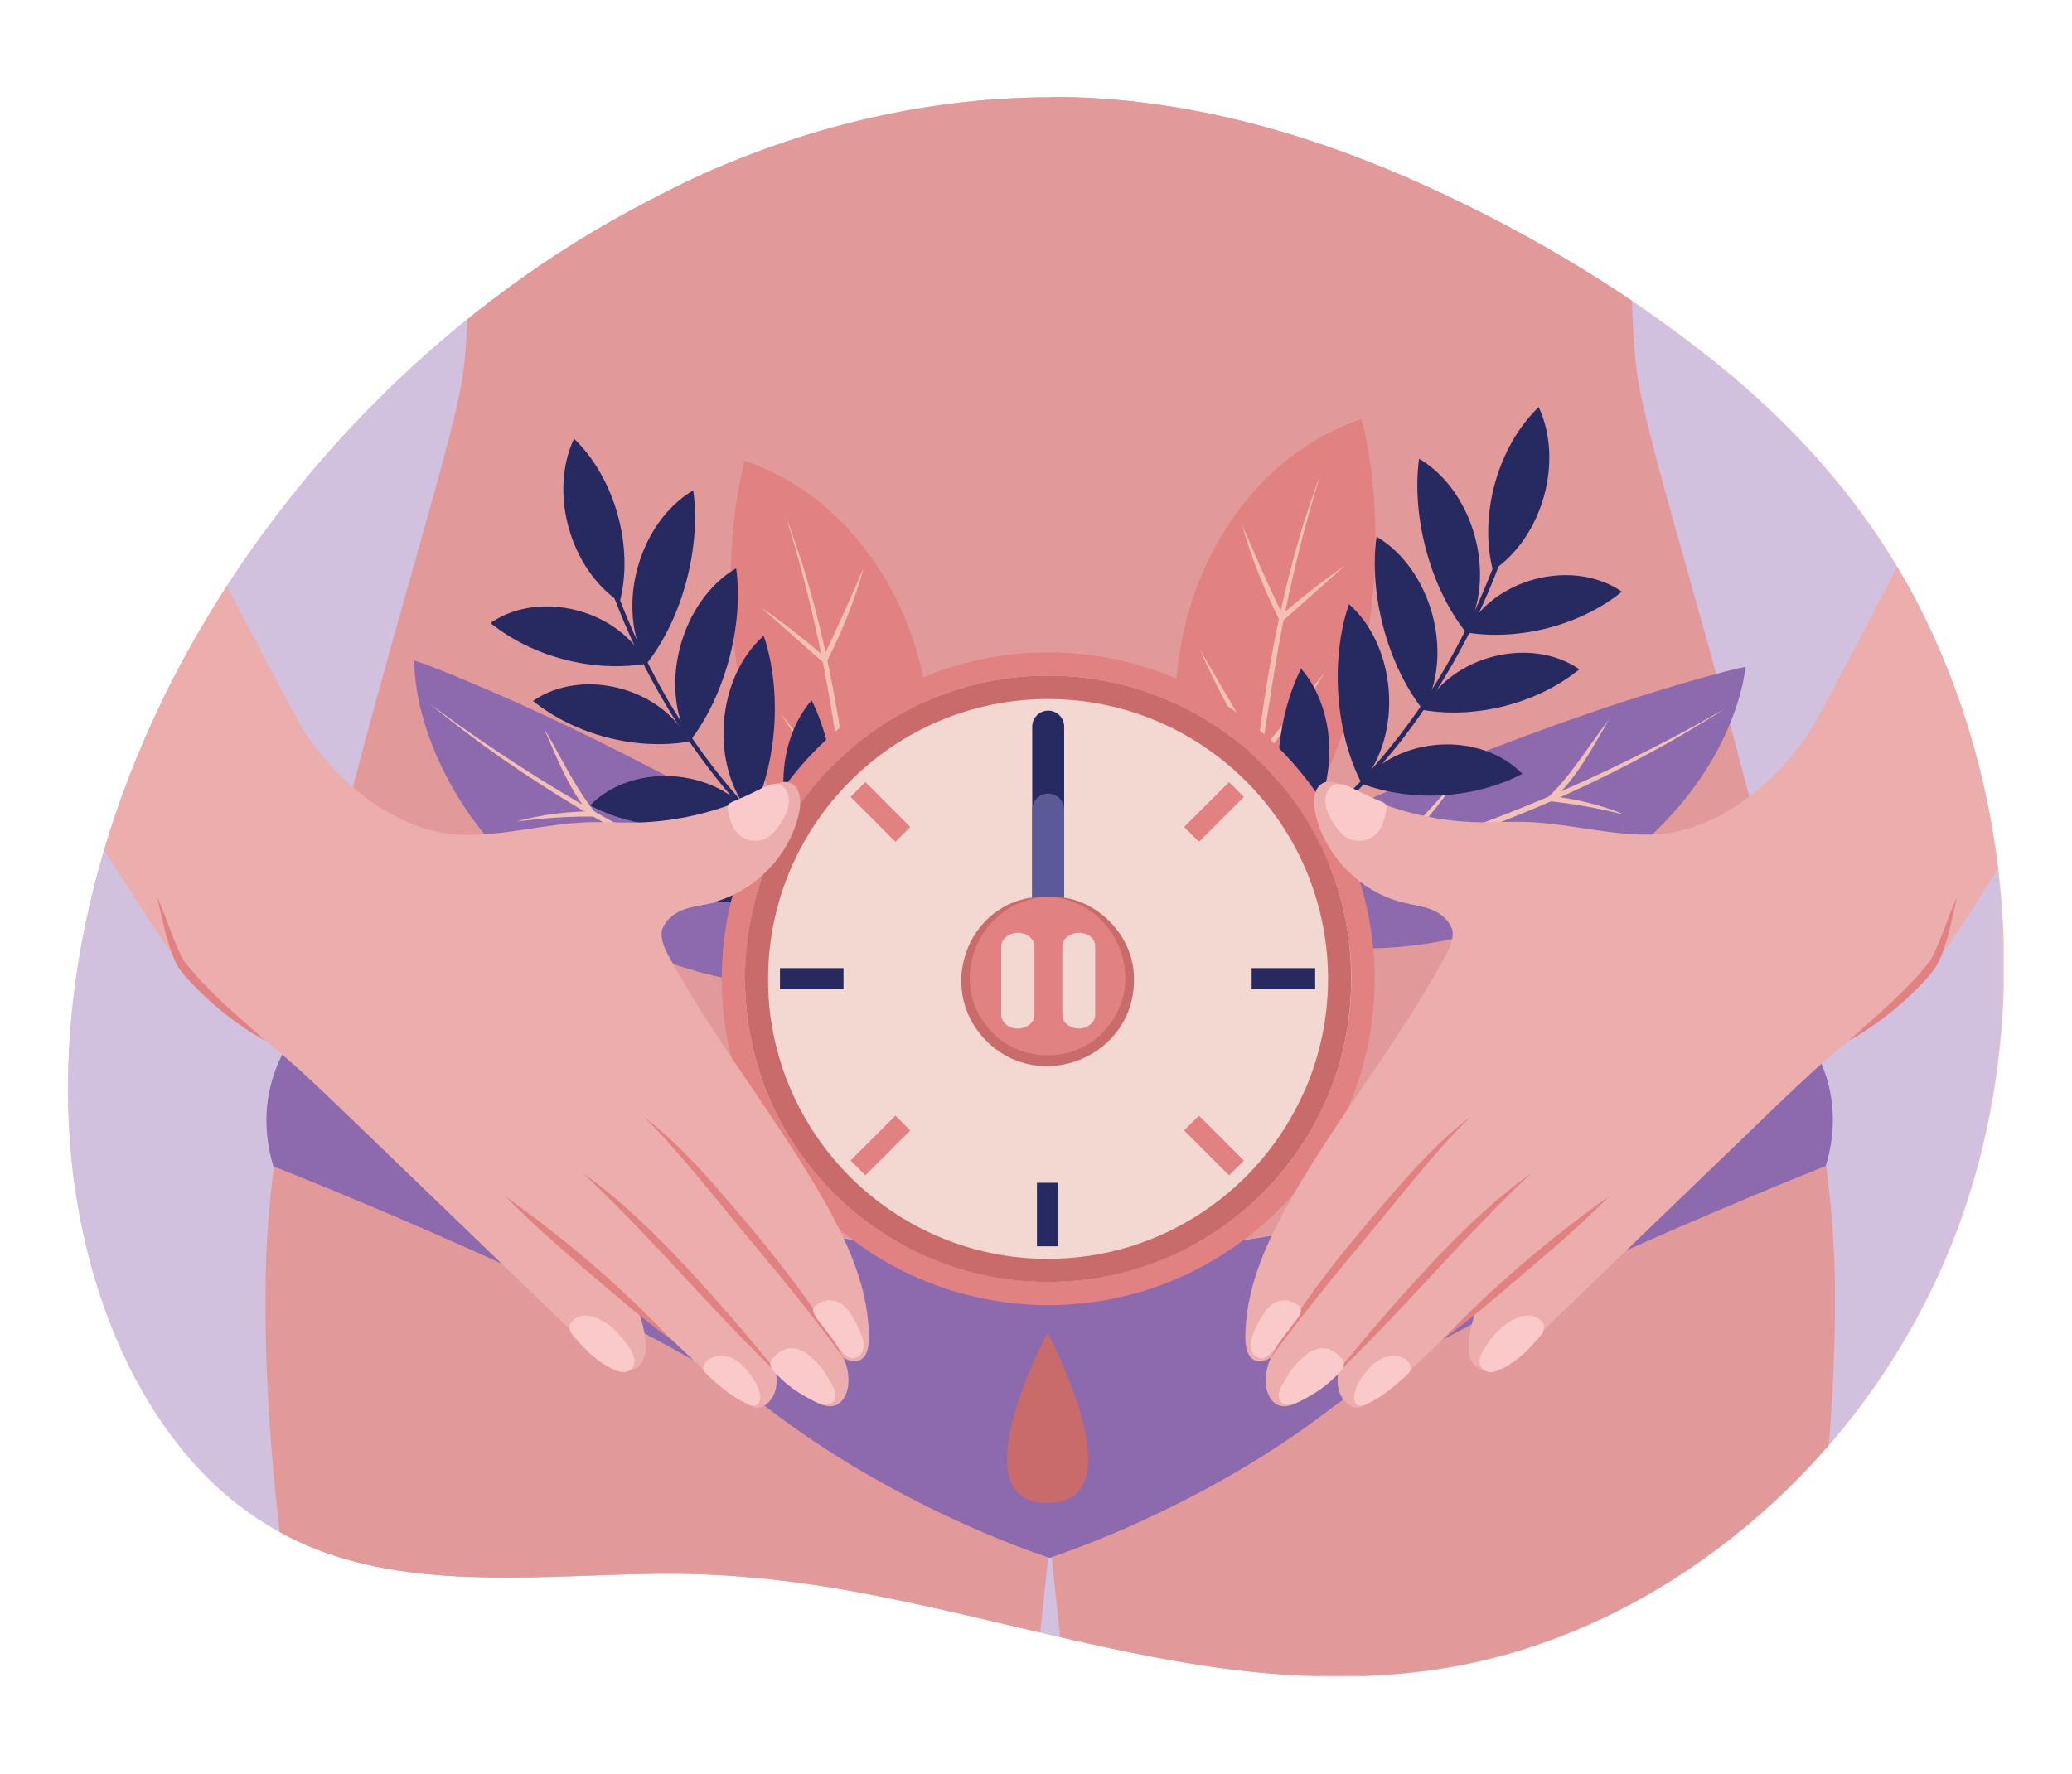 <?xml version="1.0" encoding="utf-8"?>
<!-- Generator: Adobe Illustrator 27.6.1, SVG Export Plug-In . SVG Version: 6.00 Build 0)  -->
<svg version="1.1" id="Calque_2_00000057829598616713004140000001112855171921172392_"
	 xmlns="http://www.w3.org/2000/svg" xmlns:xlink="http://www.w3.org/1999/xlink" x="0px" y="0px" viewBox="0 0 662 566.9"
	 style="enable-background:new 0 0 662 566.9;" xml:space="preserve">
<style type="text/css">
	.st0{clip-path:url(#SVGID_00000034768758358167240840000008202632900077772701_);}
	.st1{fill:#F1C1B5;}
	.st2{clip-path:url(#SVGID_00000003827400723447487000000002934583827673656710_);}
	.st3{fill:#D1C1DF;}
	.st4{clip-path:url(#SVGID_00000116194814470514332080000002309749067495752626_);}
	.st5{fill:#8D69AD;}
	.st6{fill:#E1999A;}
	.st7{fill:#E18182;}
	.st8{fill:#272961;}
	.st9{fill:#CA6B6B;}
	.st10{fill:#F2D8D1;}
	.st11{fill:#595A97;}
	.st12{fill:#EBAEAD;}
	.st13{fill:#FACACA;}
</style>
<g id="Calque_1-2">
	<g>
		<g>
			<defs>
				<rect id="SVGID_1_" x="21.7" y="31.1" width="618.5" height="504.8"/>
			</defs>
			<clipPath id="SVGID_00000031198712389005541100000000225376700385967293_">
				<use xlink:href="#SVGID_1_"  style="overflow:visible;"/>
			</clipPath>
			<g style="clip-path:url(#SVGID_00000031198712389005541100000000225376700385967293_);">
				<path class="st1" d="M622.7,399.8c-12.7,30.7-32,58.1-55.5,79.9c-23.4,21.7-50.9,38.2-80.5,47.5c-33.9,10.7-69,10.3-103.7,4.9
					c-38.7-6.1-76.4-17.7-115-24.3c-19-3.3-38.1-5-57.3-4.8c-18.2,0.2-36.4,1.4-54.6,1.1c-17.2-0.3-34.6-1.9-51.1-7.6
					c-16-5.6-30.4-15.1-42.2-28c-23.4-25.7-36.1-61.6-39.8-97.1c-3.9-37.2,1.8-75,13.5-110c11.8-35.1,29.6-67.4,51.5-96.2
					c21.3-28,46.3-52.6,74-72.9c14.3-10.5,29.4-19.9,45-28c7.9-4.2,15.9-8,24.1-11.5c34.6-14.6,71.7-22.3,108.8-21.7
					c37.6,0.6,74.4,10.4,109.2,25.5c34.6,15,68.3,34.7,98.4,58.7c27.8,22.2,51.7,49.4,67.8,82.7c15,30.9,23.4,65.4,24.8,100.2
					C641.5,332.9,635.8,368,622.7,399.8"/>
			</g>
		</g>
		<g>
			<defs>
				<path id="SVGID_00000062162780179881053140000015889727929515267226_" d="M335.4,31.1c-35.6,0.1-71.1,7.8-104.3,21.7
					c-8.2,3.4-16.2,7.3-24.1,11.5c-15.6,8.1-30.7,17.4-45,28c-27.7,20.3-52.8,44.9-74,72.9c-21.9,28.8-39.7,61.1-51.5,96.2
					c-9.2,27.4-14.7,56.6-14.8,85.9v1c0,7.7,0.4,15.5,1.2,23.1c3.8,35.5,16.4,71.4,39.8,97.1c11.8,13,26.2,22.5,42.1,28
					c16.5,5.7,33.9,7.3,51.1,7.6c18.2,0.3,36.4-1,54.6-1.2c19.2-0.2,38.3,1.6,57.3,4.8c38.6,6.6,76.3,18.2,115,24.3
					c14.7,2.3,29.5,3.7,44.2,3.7h0.9c19.7,0,39.4-2.6,58.6-8.6c29.6-9.3,57.1-25.8,80.5-47.5c23.5-21.9,42.9-49.2,55.5-79.9
					c13.1-31.8,18.7-66.9,17.3-101.6c-1.4-34.8-9.8-69.4-24.8-100.2c-16.1-33.3-40.1-60.5-67.8-82.7c-30-24-63.8-43.6-98.4-58.7
					c-34.8-15.1-71.6-24.9-109.2-25.5c-1.2,0-2.4,0-3.6,0L335.4,31.1L335.4,31.1z"/>
			</defs>
			<clipPath id="SVGID_00000010998896578463359620000002651569254181101184_">
				<use xlink:href="#SVGID_00000062162780179881053140000015889727929515267226_"  style="overflow:visible;"/>
			</clipPath>
			<g style="clip-path:url(#SVGID_00000010998896578463359620000002651569254181101184_);">
				<rect x="21.6" y="29.8" class="st3" width="617.9" height="505.8"/>
			</g>
		</g>
		<g>
			<defs>
				<path id="SVGID_00000136395882362506114500000001407341570251894170_" d="M335.4,31.1c-35.6,0.1-71.1,7.8-104.3,21.7
					c-8.2,3.4-16.2,7.3-24.1,11.5c-15.6,8.1-30.7,17.4-45,28c-27.7,20.3-52.8,44.9-74,72.9c-21.9,28.8-39.7,61.1-51.5,96.2
					c-9.2,27.4-14.7,56.6-14.8,85.9v1c0,7.7,0.4,15.5,1.2,23.1c3.8,35.5,16.4,71.4,39.8,97.1c11.8,13,26.2,22.5,42.1,28
					c16.5,5.7,33.9,7.3,51.1,7.6c18.2,0.3,36.4-1,54.6-1.2c19.2-0.2,38.3,1.6,57.3,4.8c38.6,6.6,76.3,18.2,115,24.3
					c11.5,1.8,23.1,3.1,34.8,3.5h19.5c16.7-0.7,33.2-3.3,49.5-8.4c29.6-9.3,57.1-25.8,80.5-47.5c23.5-21.9,42.9-49.2,55.5-79.9
					c9.3-22.7,14.9-47,16.8-71.7v-39.3c-2.4-31.6-10.6-62.7-24.2-90.8c-16.1-33.3-40.1-60.5-67.8-82.7c-30-24-63.8-43.6-98.4-58.7
					c-34.8-15.1-71.6-24.9-109.2-25.5c-1.2,0-2.4,0-3.6,0L335.4,31.1L335.4,31.1z"/>
			</defs>
			<clipPath id="SVGID_00000074417988249142056960000003284371503944608165_">
				<use xlink:href="#SVGID_00000136395882362506114500000001407341570251894170_"  style="overflow:visible;"/>
			</clipPath>
			<g style="clip-path:url(#SVGID_00000074417988249142056960000003284371503944608165_);">
				<path class="st5" d="M583.3,372.7L583.3,372.7c0,0-1.2,0.5-3.5,1.4c-0.9,0.4-2,0.8-3.2,1.3c-0.6,0.2-1.2,0.5-1.9,0.8
					c-1.5,0.6-3.3,1.3-5.2,2.1c-1.4,0.6-3,1.2-4.6,1.9c-0.5,0.2-1.1,0.5-1.6,0.7c-1.5,0.6-3,1.2-4.6,1.9c-0.8,0.4-1.7,0.7-2.6,1.1
					c-0.7,0.3-1.3,0.6-2,0.9c-1.4,0.6-2.8,1.2-4.2,1.8c-0.7,0.3-1.4,0.6-2.2,0.9c-1,0.4-2,0.8-3,1.3c-0.8,0.3-1.5,0.6-2.3,1
					c-1.5,0.7-3.1,1.3-4.7,2c-0.8,0.4-1.6,0.7-2.4,1c-37.2,16.2-86.4,39.3-110.8,58c-42.1,32.3-88.7,47-88.7,47h-1
					c0,0-2-0.6-5.5-1.9c-13.5-4.9-49.8-19.5-83.2-45.1c-41.8-32-156.9-77.2-158.7-77.9l0,0c-7.8-25.4,6.9-42.4,6.9-42.4
					s0.1,0.1,0.3,0.2c0.1,0.1,0.2,0.1,0.4,0.2c9.2,6,111.5,70.2,239.8,70.2h1c134.6,0,240.5-70.7,240.5-70.7l0,0v0
					C577.2,331.3,590.9,348,583.3,372.7"/>
				<path class="st6" d="M334.9,497.7l-9.6,90.3H106.7c0,0-23.6-93-21.8-181.2c0.2-10.5,1.1-22,2.6-34
					c1.8,0.7,116.9,45.9,158.7,77.9c33.5,25.6,69.7,40.2,83.2,45.1C332.9,497,334.9,497.7,334.9,497.7"/>
				<path class="st6" d="M564.2,587.9H345.6l-9.6-90.3c0,0,46.6-14.8,88.7-47c24.3-18.7,73.6-41.8,110.8-58c0.8-0.4,1.6-0.7,2.4-1
					c1.6-0.7,3.1-1.4,4.7-2c0.8-0.3,1.5-0.7,2.3-1c1-0.4,2-0.9,3-1.3c2.9-1.2,5.7-2.4,8.4-3.5c0.9-0.4,1.8-0.8,2.6-1.1
					c1.6-0.7,3.2-1.3,4.6-1.9c0.6-0.2,1.1-0.5,1.6-0.7c1.6-0.7,3.1-1.3,4.6-1.9c1.9-0.8,3.7-1.5,5.2-2.1c0.7-0.3,1.3-0.5,1.9-0.8
					c1.2-0.5,2.3-0.9,3.2-1.3c2.2-0.9,3.5-1.4,3.5-1.4c1.5,12.1,2.4,23.5,2.7,34C587.8,494.9,564.2,587.9,564.2,587.9"/>
				<path class="st6" d="M576.4,330.3L576.4,330.3c0,0-105.9,70.7-240.5,70.7h-1c-128.3,0-230.6-64.3-239.8-70.2
					c-0.1-0.1-0.3-0.2-0.4-0.2c-0.2-0.1-0.3-0.2-0.3-0.2c15.9-81.8,46.6-174.7,52.8-206.4c8.2-42.4-4.8-215.6-4.8-215.6h386.2
					c0,0-13,173.2-4.8,215.6C529.8,155.6,560.5,248.5,576.4,330.3"/>
				<path class="st6" d="M556.1,383.8c-2.7,1.1-5.5,2.3-8.4,3.5C550.7,386.1,553.5,384.9,556.1,383.8"/>
				<path class="st6" d="M563.4,380.8c-1.5,0.6-3,1.3-4.6,1.9C560.3,382,561.9,381.4,563.4,380.8"/>
				<path class="st5" d="M379,288c26.2-19.4,57.7-32.6,87.1-44.6c27.1-10.8,55.6-20.9,84.4-28.6c2.3-0.6,4.6-1.2,7.2-1.7
					c-0.6,5-1.8,9.6-3.5,14.3c-4.7,13.3-12.8,25.5-22.5,35.5C493.6,302.4,427.2,316.7,379,288"/>
				<path class="st1" d="M382.6,286.6c15-0.8,29.6-5.2,44.2-8.7c40-10.5,78.6-26.2,114.9-46.1l9.8-5.5c-6.4,4-12.8,7.9-19.4,11.6
					c-32.9,18.4-68.3,32.4-105,41.3C412.5,282.4,397.7,286.5,382.6,286.6"/>
				<path class="st1" d="M514.1,229.9c-5.3,9.1-10.3,18.6-18.2,26l-0.5-1.5c8.2,0.9,16.4,2.9,24,6.1c-8.5-2.2-17.2-3.8-26-4.6
					C501.7,248.5,507.3,238.6,514.1,229.9"/>
				<path class="st1" d="M465.5,248.8c-5.9,9.4-13.6,17.5-21,25.6l0-1.2c1.6,1.3,4.1,2.1,6.1,3c6.4,2.6,13.8,4.8,19.9,8.2
					c-2.2-1-4.5-1.6-6.8-2.3c-4-1.3-9.7-2.9-13.7-4.4c-2.4-0.9-4.6-1.5-6.8-3.2l-0.6-0.5l0.6-0.7
					C450.6,265.1,458.4,257.3,465.5,248.8"/>
				<path class="st7" d="M399.9,286.7c-44.7-44.2-24.6-132.6,35.1-152.8c3.7,14.8,4.7,29.3,4.4,44.1
					C438,217.7,425,255.5,399.9,286.7"/>
				<path class="st1" d="M401.7,280.9c-3.4-16.3-1-33.1,1.1-49.4c3-21.8,7.3-43.5,13.8-64.6c1.7-5.2,3.5-10.5,5.4-15.6
					c-6.6,21-11.5,42.4-15,64.1C403.8,237.1,398.8,259,401.7,280.9"/>
				<path class="st1" d="M383.3,207.5c5.9,10,14,24.1,19.9,33.9l-1.4-0.1c7.5-8.8,14.7-17.8,21.8-26.8
					c-6.4,10.1-13.6,19.7-21.3,28.8C395.3,231.8,388.8,219.9,383.3,207.5"/>
				<path class="st1" d="M396.9,167.9c4.3,9.9,8.6,19.8,13.3,29.4l-1.3-0.3c6.6-5.8,13.6-11.3,20.9-16.3L410,198.3l-0.8,0.7l-0.5-1
					C403.9,188.4,399.8,178.3,396.9,167.9"/>
				<path class="st8" d="M480.1,173c-3.6,10.4-7.9,20.6-12.9,30.4c-5,9.8-10.8,19.2-17.3,28c-6.6,9-14,17.5-22,25.2
					c-8.4,8-17.5,15.2-27.2,21.4c-9.7,6.2-20.1,11.5-30.9,15.5c-1.3,0.5-2.7,1-4,1.5c-0.8,0.3-0.4,1.6,0.4,1.3
					c11-3.8,21.5-8.8,31.5-14.8c10-6,19.3-13,27.9-20.9c8.4-7.7,16.1-16.1,23.1-25.2c6.7-8.8,12.7-18.1,18-27.9
					c5.3-9.8,9.8-20,13.6-30.5c0.5-1.3,0.9-2.6,1.4-3.9C481.7,172.5,480.4,172.2,480.1,173"/>
				<path class="st8" d="M477,182.3c-4.6-17.5,1.5-39.6,14.6-52.2C499.7,147.4,492.8,171.7,477,182.3"/>
				<path class="st8" d="M468.3,202.1c8.6-17.2,34.1-23.9,49.9-13C504.8,199.9,485.3,204.9,468.3,202.1"/>
				<path class="st8" d="M453.4,146.6c17.6,10.4,25,37.6,14.9,55.4C456.9,187.6,450.9,164.9,453.4,146.6"/>
				<path class="st8" d="M454.7,226.9c8.6-17.2,34.1-23.9,49.9-13C491.2,224.8,471.7,229.8,454.7,226.9"/>
				<path class="st8" d="M439.8,171.5c17.6,10.4,25,37.6,14.9,55.4C443.3,212.5,437.3,189.8,439.8,171.5"/>
				<path class="st8" d="M434.9,250.4c11.7-15.2,38-16.9,51.5-3.1C471.1,255.3,451.1,256.5,434.9,250.4"/>
				<path class="st8" d="M431,193.1c15.3,13.5,17.3,41.7,4,57.2C426.6,234,425,210.5,431,193.1"/>
				<path class="st8" d="M412,271c13.6-13.5,39.9-11.6,51.4,3.8C447.2,280.7,427.2,279.1,412,271"/>
				<path class="st8" d="M415.7,213.7c13.4,15.5,11.6,43.7-3.7,57.3C405.9,253.6,407.4,230.2,415.7,213.7"/>
				<path class="st8" d="M382.6,288c15.8-10.9,41.4-4.4,50,12.8C415.5,303.8,396.1,298.7,382.6,288"/>
				<path class="st8" d="M396.3,232.3c10.4,17.6,3.7,45-13.8,55.7C379.6,269.8,385.3,247,396.3,232.3"/>
				<path class="st5" d="M301.3,306c-23.8-22.2-53.6-39-81.4-54.3c-25.7-13.8-52.9-27.1-80.6-38.1c-2.2-0.9-4.4-1.7-6.9-2.5
					c0,5,0.7,9.8,1.8,14.6c3.2,13.7,9.8,26.7,18.2,37.9C185.8,307.1,250.1,328.9,301.3,306"/>
				<path class="st1" d="M297.9,304.1c-14.8-2.6-28.9-8.6-42.9-13.7c-38.6-15-75.1-35-108.8-59l-9.1-6.6c5.9,4.8,11.8,9.3,17.9,13.8
					c30.6,22,64.2,40,99.6,53.1C268.7,296.5,282.9,302.3,297.9,304.1"/>
				<path class="st1" d="M173.8,232.8c4.2,9.7,8.1,19.7,15,27.9l0.6-1.4c-8.3,0-16.6,1-24.5,3.3c8.8-1.2,17.5-1.8,26.4-1.6
					C184,252.6,179.5,242.2,173.8,232.8"/>
				<path class="st1" d="M219.9,257.1c4.8,10,11.5,18.9,18,27.9l0.2-1.2c-1.8,1.1-4.4,1.6-6.4,2.2c-6.7,1.9-14.3,3.2-20.7,5.9
					c2.3-0.7,4.6-1.1,7-1.5c4.2-0.8,10-1.8,14.1-2.8c2.5-0.7,4.7-1,7.1-2.4l0.7-0.5l-0.5-0.7C232.8,275,225.9,266.4,219.9,257.1"/>
				<path class="st7" d="M273,300.1c44.7-44.2,24.6-132.6-35.1-152.8c-3.7,14.8-4.7,29.3-4.4,44.1C234.9,231.2,248,268.9,273,300.1"
					/>
				<path class="st1" d="M271.3,294.4c3.4-16.3,1-33.1-1.1-49.4c-3-21.8-7.3-43.5-13.8-64.6c-1.7-5.2-3.5-10.5-5.4-15.6
					c6.6,21,11.5,42.4,15,64.1C269.2,250.5,274.2,272.5,271.3,294.4"/>
				<path class="st1" d="M289.7,221c-5.9,10-14,24.1-19.9,33.9l1.4-0.1c-7.5-8.8-14.7-17.8-21.8-26.8c6.4,10.1,13.6,19.7,21.3,28.8
					C277.6,245.2,284.1,233.3,289.7,221"/>
				<path class="st1" d="M276,181.3c-4.3,9.9-8.6,19.8-13.3,29.4l1.3-0.3c-6.6-5.8-13.6-11.3-20.9-16.3l19.8,17.5l0.8,0.7l0.5-1
					C269.1,201.8,273.1,191.8,276,181.3"/>
				<path class="st8" d="M194.9,183.1c3.6,10.4,7.9,20.6,12.9,30.4c5,9.8,10.8,19.2,17.3,28c6.6,9,14,17.5,22,25.2
					c8.4,8,17.5,15.2,27.2,21.4c9.7,6.2,20.1,11.5,30.9,15.5c1.3,0.5,2.7,1,4,1.5c0.8,0.3,0.4,1.6-0.4,1.3
					c-11-3.8-21.5-8.8-31.5-14.8c-10-6-19.3-13-27.9-20.9c-8.4-7.7-16.1-16.1-23-25.2c-6.7-8.8-12.7-18.1-18-27.9
					c-5.3-9.8-9.8-20-13.6-30.5c-0.5-1.3-0.9-2.6-1.4-3.9C193.3,182.6,194.6,182.3,194.9,183.1"/>
				<path class="st8" d="M198,192.4c4.6-17.5-1.5-39.6-14.6-52.2C175.3,157.5,182.2,181.8,198,192.4"/>
				<path class="st8" d="M206.6,212.1c-8.6-17.2-34.1-23.9-49.9-13C170.2,210,189.6,215,206.6,212.1"/>
				<path class="st8" d="M221.5,156.7c-17.6,10.4-25,37.6-14.9,55.4C218,197.7,224,175,221.5,156.7"/>
				<path class="st8" d="M220.2,237c-8.6-17.2-34.1-23.9-49.9-13C183.8,234.9,203.2,239.9,220.2,237"/>
				<path class="st8" d="M235.2,181.6c-17.6,10.4-25,37.6-14.9,55.4C231.6,222.5,237.7,199.8,235.2,181.6"/>
				<path class="st8" d="M240,260.5c-11.7-15.2-38-16.9-51.5-3.1C203.8,265.4,223.8,266.5,240,260.5"/>
				<path class="st8" d="M244,203.2c-15.3,13.5-17.3,41.7-4,57.2C248.4,244.1,249.9,220.6,244,203.2"/>
				<path class="st8" d="M263,281c-13.6-13.5-39.9-11.6-51.5,3.8C227.7,290.7,247.7,289.2,263,281"/>
				<path class="st8" d="M259.3,223.8c-13.4,15.5-11.6,43.7,3.7,57.3C269.1,263.7,267.5,240.2,259.3,223.8"/>
				<path class="st8" d="M292.4,298c-15.8-10.9-41.4-4.4-50,12.8C259.4,313.8,278.8,308.8,292.4,298"/>
				<path class="st8" d="M278.6,242.3c-10.4,17.6-3.7,45,13.8,55.7C295.3,279.9,289.6,257.1,278.6,242.3"/>
				<path class="st9" d="M334.7,426c0,0-29.2,54.3,0,54.3S334.7,426,334.7,426"/>
				<path class="st10" d="M431.8,312.8c0,53.5-43.4,96.9-96.9,96.9S238,366.3,238,312.8s43.4-96.9,96.9-96.9
					S431.8,259.3,431.8,312.8"/>
				<path class="st9" d="M417.3,347.5c-0.2,0.4-0.4,0.9-0.6,1.3c-13.9,31.5-45.4,53.5-81.9,53.5c-45,0-82.3-33.4-88.5-76.6
					c-0.1-0.4-0.1-0.9-0.2-1.3c-0.5-3.8-0.7-7.6-0.7-11.5c0-49.3,40.1-89.5,89.4-89.5h0.1c25.4,0,48.4,10.7,64.7,27.8
					c15.3,16,24.7,37.8,24.7,61.7C424.3,325.1,421.8,336.8,417.3,347.5 M334.9,215.9c-53.5,0-96.9,43.4-96.9,96.9
					c0,4.4,0.3,8.7,0.9,13c6.3,47.4,46.9,83.9,96,83.9c39.3,0,73.1-23.4,88.3-57c5.5-12.1,8.5-25.6,8.5-39.8
					C431.8,259.2,388.4,215.9,334.9,215.9"/>
				<path class="st7" d="M334.9,409.7c-53.5,0-96.9-43.4-96.9-96.9s43.4-96.9,96.9-96.9s96.9,43.4,96.9,96.9
					S388.4,409.7,334.9,409.7 M334.9,208.5c-57.5,0-104.3,46.8-104.3,104.3s46.8,104.3,104.3,104.3s104.3-46.8,104.3-104.3
					S392.4,208.5,334.9,208.5"/>
				<rect x="331.3" y="378" class="st8" width="6.7" height="20.3"/>
				<rect x="249.2" y="309.4" class="st8" width="20.3" height="6.7"/>
				<rect x="399.9" y="309.4" class="st8" width="20.3" height="6.7"/>
				
					<rect x="271.2" y="362.7" transform="matrix(0.707 -0.707 0.707 0.707 -176.424 306.185)" class="st7" width="20.3" height="6.7"/>
				
					<rect x="377.8" y="256.1" transform="matrix(0.707 -0.707 0.707 0.707 -69.848 350.336)" class="st7" width="20.3" height="6.7"/>
				
					<rect x="278" y="249.3" transform="matrix(0.707 -0.707 0.707 0.707 -101.058 274.967)" class="st7" width="6.7" height="20.3"/>
				
					<rect x="384.6" y="355.9" transform="matrix(0.707 -0.707 0.707 0.707 -145.209 381.558)" class="st7" width="6.7" height="20.3"/>
				<path class="st8" d="M340,232.2v71.2c0,2.8-2.3,5.1-5.1,5.1s-5.1-2.3-5.1-5.1v-71.2c0-2.8,2.3-5.1,5.1-5.1
					c1.4,0,2.7,0.6,3.6,1.5C339.4,229.5,340,230.8,340,232.2"/>
				<path class="st11" d="M338.5,255.1c0.9,0.9,1.5,2.2,1.5,3.6v45.6c0,2.8-2.3,5.1-5.1,5.1c-2.8,0-5.1-2.3-5.1-5.1v-45.6
					c0-2.8,2.3-5.1,5.1-5.1C336.3,253.6,337.6,254.2,338.5,255.1"/>
				<path class="st7" d="M334.7,286.6c14.5,0,26.2,11.7,26.2,26.2S349.2,339,334.7,339s-26.2-11.7-26.2-26.2
					S320.2,286.6,334.7,286.6"/>
				<path class="st9" d="M334.7,286.6c14.4-1,27.7,11.7,27.6,26.2c0.3,24.8-29.9,37.3-47.3,19.7C298,315.2,310.3,285.6,334.7,286.6
					c-22.2,1-33.3,27.9-17.4,43.6c9.2,9.4,25.6,9.4,34.8,0C367.9,314.5,356.9,287.5,334.7,286.6"/>
				<path class="st10" d="M329,299.4c0.9,0.8,1.5,1.8,1.5,3v22c0,2.3-2.4,4.3-5.3,4.3s-5.3-1.9-5.3-4.3v-22c0-2.3,2.4-4.3,5.3-4.3
					C326.7,298.1,328,298.6,329,299.4"/>
				<path class="st10" d="M349.9,302.4v22c0,2.3-2.4,4.3-5.2,4.3s-5.3-1.9-5.3-4.3v-22c0-2.3,2.4-4.3,5.3-4.3c1.4,0,2.8,0.5,3.7,1.2
					C349.3,300.1,349.9,301.2,349.9,302.4"/>
				<path class="st12" d="M275.2,434.4c-1.8,1.2-3.9,0.6-5.8-0.6c1.4,2.8,1.9,6,1.6,9c-0.3,2.5-1.5,5.2-3.8,6.2
					c-2.8,1.2-5.8-0.4-8.3-2.1c-3.9-2.6-7.6-5.4-11-8.5c0.2,1.3,0.3,2.6,0.2,3.9c-0.2,2.7-1.5,5.5-3.9,6.9c-0.7,0.4-1.5,0.7-2.4,0.7
					c-1-0.1-1.9-0.6-2.7-1.1c-13.1-8-22.9-20.5-35.1-29.8c1.8,5.2,4,13.7,0.4,17.3c-4,3.9-10.5,0-14.5-3.9
					c-26.8-25.8-53.6-51.7-80.4-77.5c-7.7-7.4-15.4-14.8-23.7-21.5c-6.8-5.5-14.1-10.4-20.3-16.5c-9.5-9.2-16.5-20.6-23.6-31.8
					c-36.8-57.6-81.1-110-125.4-162.2C-59,96-25.9,77.8,8.9,66.2c31.7,55.7,56.9,110.2,87.6,166.4c10.9,17.4,30.5,33.6,51,34.2
					c13.4,0.4,26.5-3.5,39.8-4c5.1-0.2,10.1,0.1,15.2,0.1c14.9-0.2,29.7-4.1,42.9-11.1c2.2-1.2,4.8-2.5,7.1-1.6
					c3.2,1.3,3.5,5.7,2.9,9.1c-2.8,14-14.3,25.8-28.1,29.2c-3.5,0.9-7.1,1.2-10.3,2.8c-2.6,1.3-5,3.6-5.6,6.4
					c-0.3,2.8,1.1,5.8,2.5,8.3c14.7,27,34.3,51.1,49.5,77.9c7.8,13.8,14.5,28.8,14.2,44.6C277.4,430.7,277.1,433.2,275.2,434.4"/>
				<path class="st7" d="M50.2,286.7c3.2,6.6,5,14,8.5,20.3c7.4,9.6,17.1,17.5,26.1,25.6c-8.8-4.8-16.6-11.1-23.5-18.3
					c-1.7-1.8-3.5-3.7-4.8-6C53.2,301.5,52,294,50.2,286.7"/>
				<path class="st7" d="M161.4,382.3c19.1,13.6,37,28.8,53.1,45.9c-9.5-6.9-18.2-14.6-27.2-22.2
					C178.4,398.3,169.6,390.6,161.4,382.3"/>
				<path class="st7" d="M186.2,374.9c12.4,8.8,23.3,19.6,33.7,30.7c10.3,11.2,20.2,22.6,29.7,34.5
					C227.6,419.1,208.4,395.6,186.2,374.9"/>
				<path class="st7" d="M205.7,356.9c13.4,10.3,24.1,23.6,35,36.4c10.7,13,21.1,26.4,29.2,41.2c-9.9-13.7-20.5-26.6-31.3-39.5
					C229.1,383.6,216.2,367.1,205.7,356.9"/>
				<path class="st13" d="M202.3,433c0.8,1.8,0.6,4.1-1.4,5.1c-2,1-4.2-0.1-6-1c-4-2.1-7.4-5.2-10.4-8.7c-1-1.1-2.8-2.7-2.5-4.4
					c0-0.2,0-0.3,0-0.5c0.9-2.1,3-3.1,5.2-3.1c2.4,0.1,4.7,1.3,6.7,2.6c1.8,1.3,3.4,2.8,4.8,4.5C200.1,429.2,201.5,431,202.3,433"/>
				<path class="st13" d="M242.3,443.8c0.5,1.3,1,3.7-0.1,4.9c-1.2,1.2-3.4,0-4.6-0.6c-3.8-1.9-7.2-4.7-10.3-7.5
					c-0.6-0.6-1.4-1.2-1.9-1.9c-0.4-0.3-0.6-0.7-0.7-1.1c0,0,0-0.1,0-0.1c0,0,0-0.1,0-0.2c0,0,0-0.1,0-0.1c0,0,0-0.1,0-0.1
					c0-0.1,0-0.2,0-0.3c0-0.1,0.1-0.2,0.1-0.2c0.6-1.8,2.2-2.8,4.1-3.2c2.1-0.4,4.4,0.2,6.2,1.3c1.7,1,3.1,2.6,4.3,4.2
					C240.5,440.3,241.7,442,242.3,443.8"/>
				<path class="st13" d="M266.3,443.4c0.6,1.3,1.1,3.2,0,4.5c-2.1,2.5-6.7-0.3-8.8-1.5c-3.1-1.7-6-3.8-8.5-6.3
					c-1.1-1-2.5-2.3-2.8-3.8c-0.2-1,0.3-2,1.1-2.6c1.1-1.3,2.8-2.4,4.2-2.7c2.3-0.5,4.7,0.4,6.5,1.8c3.1,2.3,5.6,5.5,7.3,8.9
					C265.7,442.3,266,442.8,266.3,443.4"/>
				<path class="st13" d="M273.1,434c-2.6,0.6-4.5-2.5-5.8-4.3c-1.8-2.4-3.6-4.8-5.4-7.1c-0.8-1-1.6-2.1-2-3.3
					c-0.4-1.2,0.4-2,1.3-2.5c0.3-0.2,0.6-0.3,0.9-0.5c0.1-0.1,0.2-0.1,0.3-0.1c0.8-0.4,1.6-0.7,2.5-0.7c0.5,0,0.9,0.1,1.4,0.2
					c0.1,0,0.1,0,0.2,0c2.8,0.6,4.6,2.9,5.9,5.2c1.4,2.2,2.6,4.7,3.3,7.2C276.4,430.3,275.8,433.3,273.1,434"/>
				<path class="st13" d="M252,256.8c-0.2,2.4-1.4,4.6-2.7,6.5c-1.2,1.8-2.6,3.6-4.5,4.6c-1.7,0.9-3.8,1-5.7,0.5
					c-3.6-1-5.5-4.4-6.2-8c-0.3-0.9-0.6-2-0.3-2.9c0,0,0-0.1,0-0.1c0-0.1,0.1-0.2,0.1-0.2c0.3-0.5,0.9-0.8,1.4-1
					c0.7-0.3,1.4-0.6,2.1-0.9c2.4-1,4.8-2.2,7.2-3.4c1.9-0.9,4-1.9,6.1-1C251.7,252.1,252.2,254.7,252,256.8"/>
				<path class="st12" d="M400.3,434.4c1.8,1.2,3.9,0.6,5.8-0.6c-1.4,2.8-1.9,6-1.6,9c0.3,2.5,1.5,5.2,3.8,6.2
					c2.8,1.2,5.8-0.4,8.3-2.1c3.9-2.6,7.6-5.4,11-8.5c-0.2,1.3-0.3,2.6-0.2,3.9c0.2,2.7,1.5,5.5,3.9,6.9c0.7,0.4,1.5,0.7,2.4,0.7
					c1-0.1,1.9-0.6,2.7-1.1c13.1-8,22.9-20.5,35.1-29.8c-1.8,5.2-4,13.7-0.4,17.3c4,3.9,10.5,0,14.5-3.9
					c26.8-25.8,53.6-51.7,80.4-77.5c7.7-7.4,15.4-14.8,23.7-21.5c6.8-5.5,14-10.4,20.3-16.5c9.5-9.2,16.5-20.6,23.6-31.8
					c36.9-57.6,81.1-110.1,125.4-162.2c-24.4-27-57.5-45.2-92.4-56.8c-31.7,55.7-56.8,110.2-87.6,166.4
					c-10.9,17.4-30.5,33.6-51,34.2c-13.3,0.4-26.5-3.5-39.8-4c-5.1-0.2-10.1,0.1-15.2,0.1c-14.9-0.2-29.7-4.1-42.9-11.1
					c-2.2-1.2-4.8-2.5-7.1-1.6c-3.2,1.3-3.5,5.7-2.9,9.1c2.8,14,14.3,25.8,28.1,29.2c3.5,0.9,7.1,1.2,10.3,2.8
					c2.6,1.3,5,3.6,5.6,6.4c0.3,2.8-1.1,5.8-2.5,8.3c-14.7,27-34.3,51.1-49.5,77.9c-7.8,13.8-14.5,28.8-14.2,44.6
					C398.1,430.7,398.5,433.2,400.3,434.4"/>
				<path class="st7" d="M625.3,286.7c-1.8,7.3-2.9,14.8-6.4,21.6c-1.3,2.3-3.1,4.2-4.8,6c-6.9,7.2-14.7,13.5-23.5,18.3
					c9-8.1,18.7-16,26.1-25.6C620.3,300.6,622.1,293.2,625.3,286.7"/>
				<path class="st7" d="M514.1,382.3c-8.2,8.4-17,16-26,23.6c-8.9,7.6-17.7,15.3-27.2,22.2C477.1,411.1,495,395.9,514.1,382.3"/>
				<path class="st7" d="M489.3,374.9c-22.2,20.8-41.4,44.3-63.4,65.2c9.5-11.9,19.4-23.3,29.7-34.5
					C466,394.5,476.9,383.7,489.3,374.9"/>
				<path class="st7" d="M469.8,356.9c-10.5,10.1-23.5,26.8-32.9,38.1c-10.8,12.9-21.4,25.9-31.3,39.5c8.1-14.8,18.5-28.3,29.2-41.2
					C445.8,380.5,456.4,367.1,469.8,356.9"/>
				<path class="st13" d="M473.2,433c-0.8,1.8-0.6,4.1,1.3,5.1c2,1,4.2-0.1,6-1c4-2.1,7.4-5.2,10.3-8.7c1-1.1,2.8-2.7,2.5-4.4
					c0-0.2,0-0.3,0-0.5c-0.9-2.1-3-3.1-5.2-3.1c-2.4,0.1-4.7,1.3-6.7,2.6c-1.8,1.3-3.4,2.8-4.8,4.5C475.4,429.2,474,431,473.2,433"
					/>
				<path class="st13" d="M433.2,443.8c-0.5,1.3-1,3.7,0.1,4.9c1.2,1.2,3.4,0,4.6-0.6c3.8-1.9,7.2-4.7,10.3-7.5
					c0.6-0.6,1.4-1.2,1.9-1.9c0.4-0.3,0.6-0.7,0.7-1.1c0,0,0-0.1,0-0.1c0,0,0-0.1,0-0.2c0,0,0-0.1,0-0.1c0,0,0-0.1,0-0.1
					c0-0.1,0-0.2,0-0.3c0-0.1-0.1-0.2-0.1-0.2c-0.6-1.8-2.2-2.8-4.1-3.2c-2.1-0.4-4.3,0.2-6.2,1.3c-1.7,1-3.1,2.6-4.3,4.2
					C435,440.3,433.8,442,433.2,443.8"/>
				<path class="st13" d="M409.2,443.4c-0.6,1.3-1.1,3.2,0,4.5c2.1,2.5,6.7-0.3,8.8-1.5c3.1-1.7,6-3.8,8.5-6.3
					c1.1-1,2.5-2.3,2.8-3.8c0.2-1-0.3-2-1.1-2.6c-1.1-1.3-2.8-2.4-4.2-2.7c-2.3-0.5-4.7,0.4-6.5,1.8c-3.1,2.3-5.6,5.5-7.3,8.9
					C409.8,442.3,409.5,442.8,409.2,443.4"/>
				<path class="st13" d="M402.4,434c2.6,0.6,4.5-2.5,5.8-4.3c1.8-2.4,3.6-4.8,5.4-7.1c0.8-1,1.6-2.1,2-3.3c0.4-1.2-0.4-2-1.3-2.5
					c-0.3-0.2-0.6-0.3-0.9-0.5c-0.1-0.1-0.2-0.1-0.3-0.1c-0.8-0.4-1.6-0.7-2.5-0.7c-0.5,0-0.9,0.1-1.4,0.2c-0.1,0-0.1,0-0.2,0
					c-2.8,0.6-4.6,2.9-5.9,5.2c-1.4,2.2-2.6,4.7-3.3,7.2C399.1,430.3,399.8,433.3,402.4,434"/>
				<path class="st13" d="M423.5,256.8c0.2,2.4,1.4,4.6,2.7,6.5c1.2,1.8,2.6,3.6,4.5,4.6c1.7,0.9,3.8,1,5.7,0.5c3.7-1,5.5-4.4,6.2-8
					c0.3-0.9,0.6-2,0.3-2.9c0,0,0-0.1,0-0.1c0-0.1-0.1-0.2-0.1-0.2c-0.3-0.5-0.8-0.8-1.4-1c-0.7-0.3-1.4-0.6-2.1-0.9
					c-2.4-1-4.8-2.2-7.2-3.4c-1.9-0.9-4-1.9-6.1-1C423.8,252.1,423.3,254.7,423.5,256.8"/>
			</g>
		</g>
	</g>
</g>
</svg>
